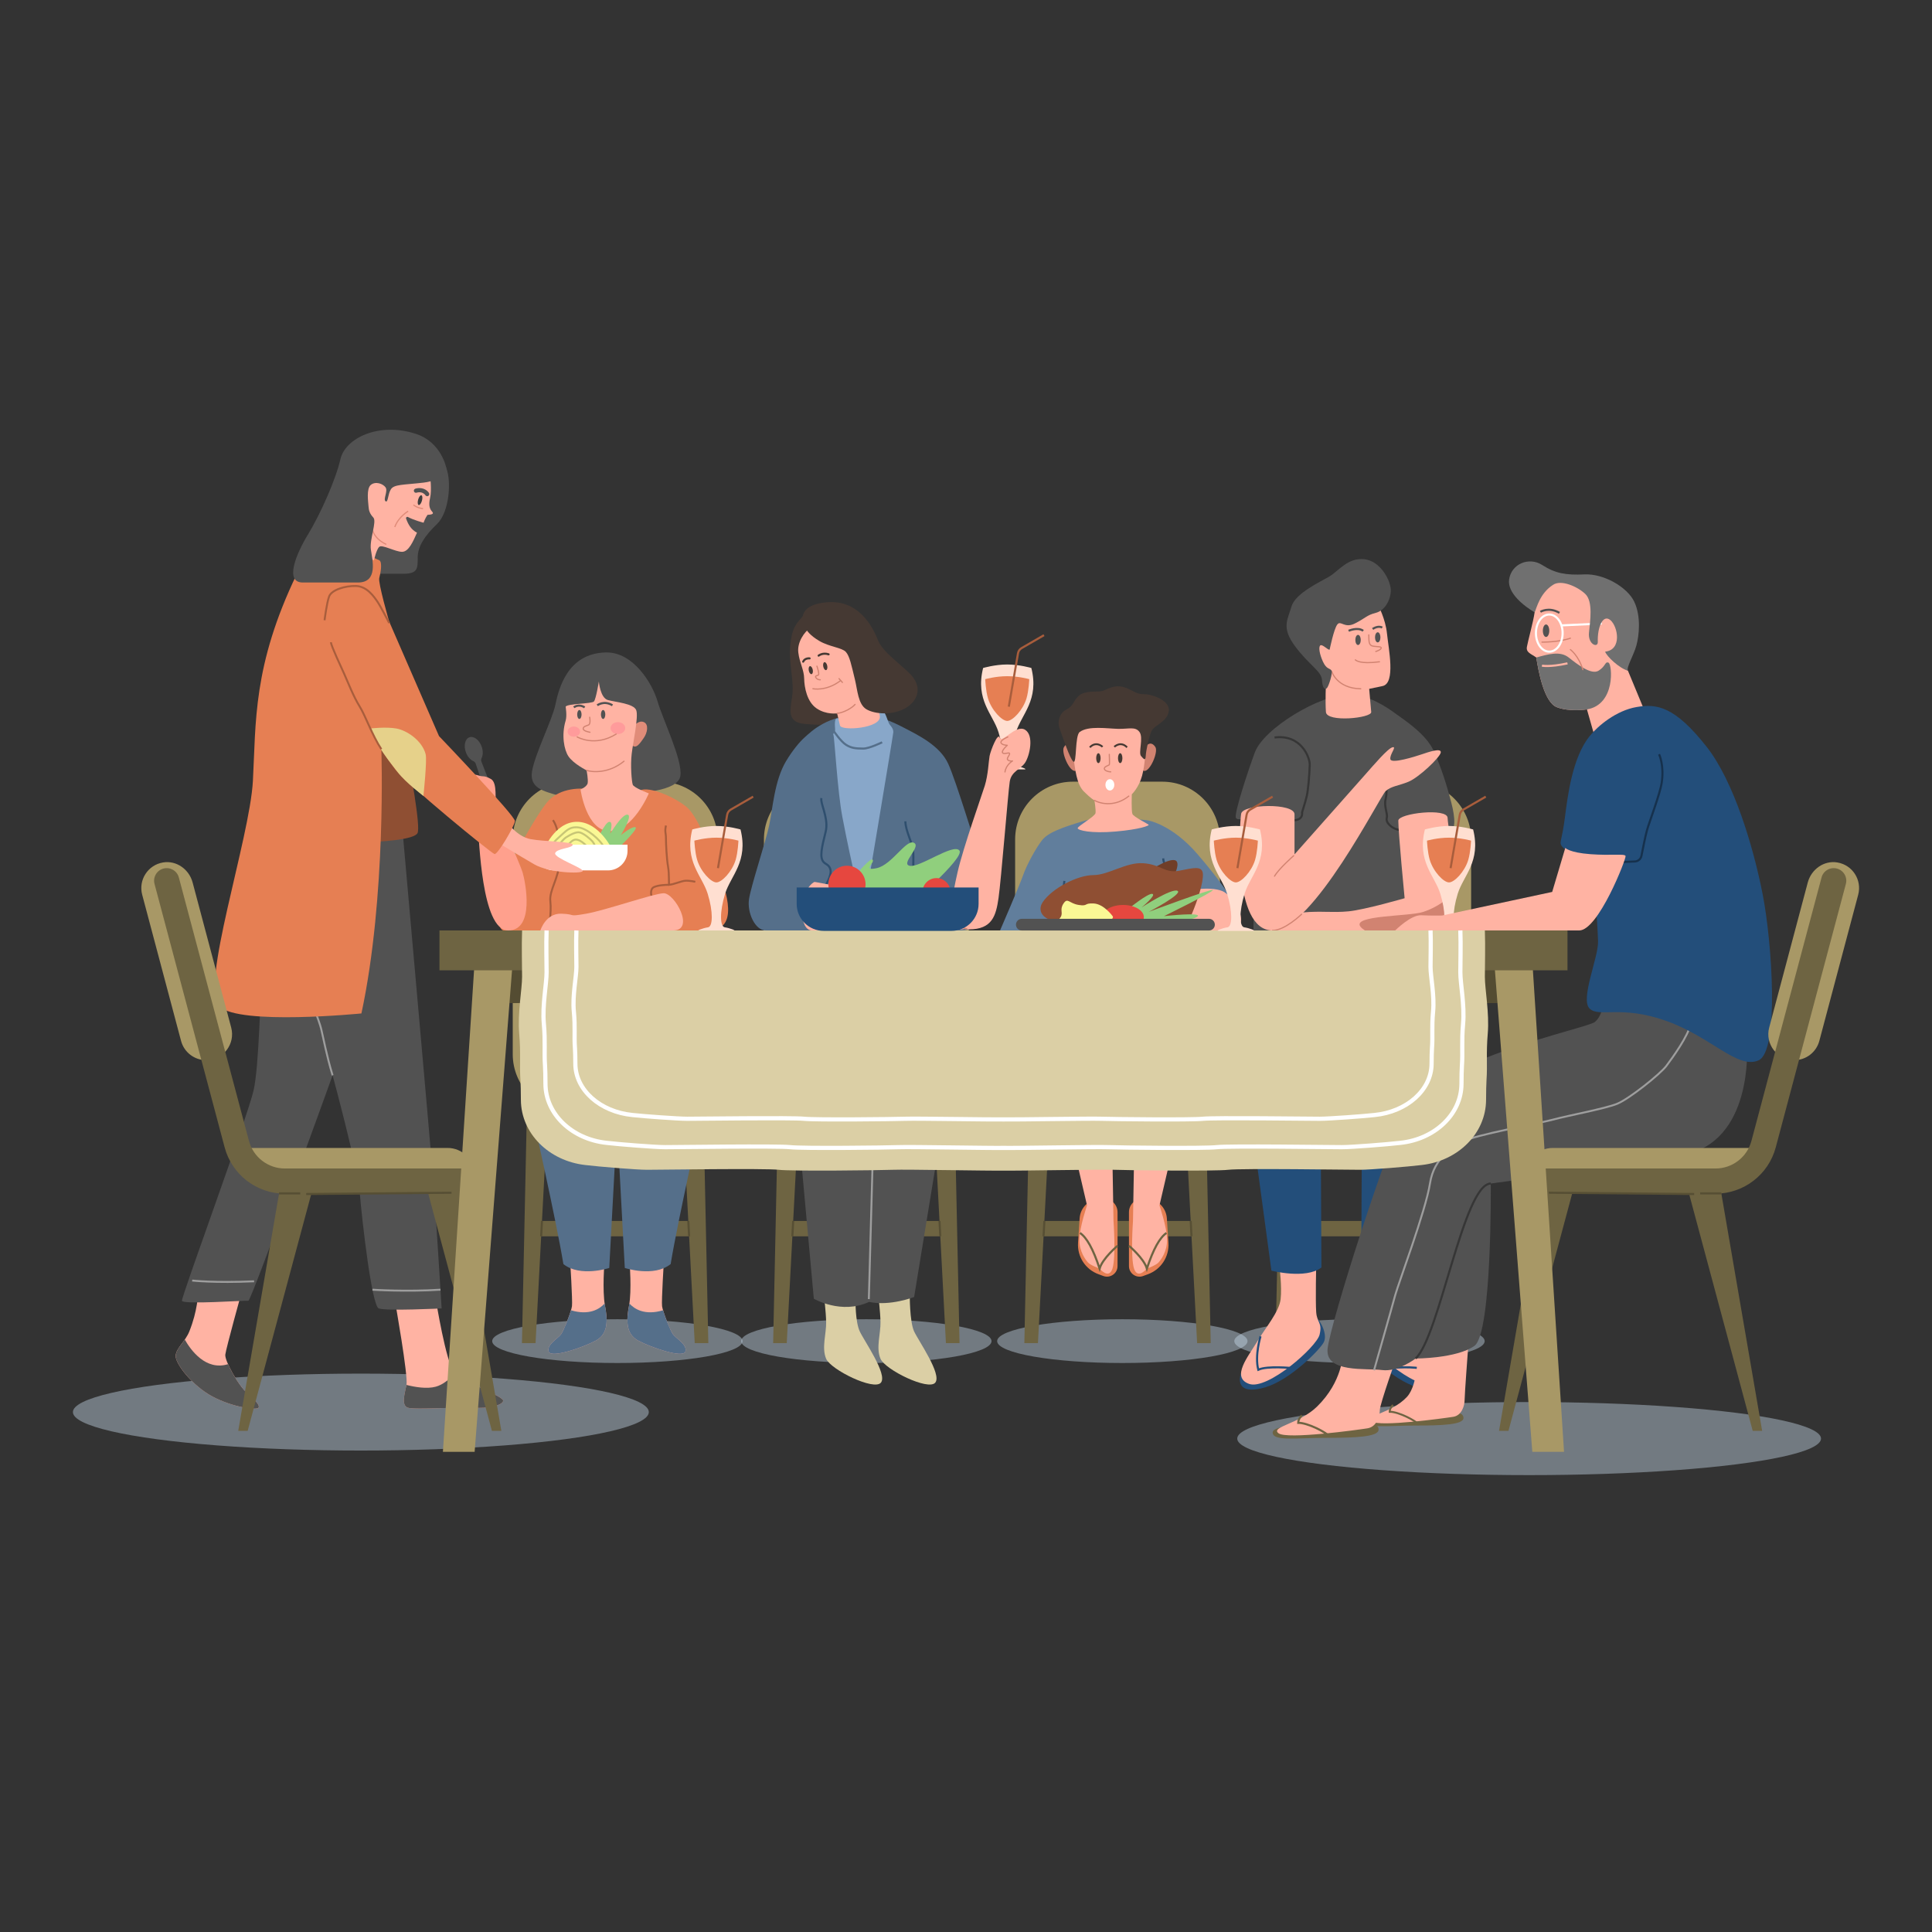 <?xml version="1.0" encoding="utf-8"?>
<svg version="1.1" xmlns="http://www.w3.org/2000/svg" xmlns:xlink="http://www.w3.org/1999/xlink" x="0px" y="0px"
	 viewBox="0 0 500 500" style="enable-background:new 0 0 500 500;" xml:space="preserve">
<rect x="0" y="0" width="500" height="500" fill="#333333" stroke="none"/>
<g id="OBJECTS">
	<g>
		<ellipse style="opacity:0.4;fill:#D1E3F5;" cx="395.736" cy="372.305" rx="75.541" ry="9.455"/>
		<ellipse style="opacity:0.4;fill:#D1E3F5;" cx="93.392" cy="365.446" rx="74.521" ry="9.955"/>
		<path style="opacity:0.4;fill:#D1E3F5;" d="M192.176,347.082c0,3.129-14.506,5.665-32.399,5.665
			c-17.894,0-32.399-2.536-32.399-5.665c0-3.129,14.506-5.665,32.399-5.665C177.67,341.417,192.176,343.953,192.176,347.082z"/>
		<path style="opacity:0.4;fill:#D1E3F5;" d="M256.607,347.082c0,3.129-14.506,5.665-32.399,5.665
			c-17.894,0-32.399-2.536-32.399-5.665c0-3.129,14.506-5.665,32.399-5.665C242.101,341.417,256.607,343.953,256.607,347.082z"/>
		<path style="opacity:0.4;fill:#D1E3F5;" d="M322.857,347.082c0,3.129-14.506,5.665-32.399,5.665
			c-17.894,0-32.399-2.536-32.399-5.665c0-3.129,14.506-5.665,32.399-5.665C308.351,341.417,322.857,343.953,322.857,347.082z"/>
		<path style="opacity:0.4;fill:#D1E3F5;" d="M384.232,347.082c0,3.129-14.506,5.665-32.399,5.665
			c-17.894,0-32.399-2.536-32.399-5.665c0-3.129,14.506-5.665,32.399-5.665C369.727,341.417,384.232,343.953,384.232,347.082z"/>
		<g>
			<polygon style="fill:#6E6442;" points="179.794,347.601 183.316,347.601 181.555,264.788 175.44,264.788 178.131,315.983 
				140.264,315.983 142.956,264.788 136.841,264.788 135.08,347.601 138.602,347.601 140.055,319.963 178.341,319.963 			"/>
			<path style="fill:#A89866;" d="M170.763,287.759h-23.13c-8.25,0-14.937-6.688-14.937-14.937v-55.59
				c0-8.25,6.688-14.937,14.937-14.937h23.13c8.25,0,14.937,6.688,14.937,14.937v55.59
				C185.7,281.071,179.012,287.759,170.763,287.759z"/>
			
				<line style="fill:none;stroke:#574F34;stroke-width:0.543;stroke-miterlimit:10;" x1="140.055" y1="319.963" x2="140.264" y2="315.983"/>
			
				<line style="fill:none;stroke:#574F34;stroke-width:0.543;stroke-miterlimit:10;" x1="178.341" y1="319.963" x2="178.131" y2="315.983"/>
		</g>
		<g>
			<path style="fill:#525252;" d="M124.649,193.198c-0.624-1.726-2.045-2.795-3.172-2.388c-1.127,0.408-1.535,2.138-0.911,3.864
				c0.404,1.118,1.142,1.954,1.918,2.296c0.304,0.134,0.535,0.385,0.641,0.7l3.933,11.787c0.195,0.584,0.832,0.892,1.411,0.683l0,0
				c0.579-0.209,0.871-0.854,0.648-1.427l-4.517-11.576c-0.121-0.309-0.103-0.65,0.045-0.947
				C125.021,195.43,125.053,194.315,124.649,193.198z"/>
			<path style="fill:#525252;" d="M156.817,168.852c7.054-0.142,12.007,8.005,13.364,12.686c1.357,4.681,6.512,15.196,5.902,19.266
				c-0.611,4.07-11.125,4.545-14.857,4.477c-3.731-0.068-12.821,1.764-16.688,0.611c-3.867-1.153-7.53-1.9-6.852-6.241
				c0.678-4.342,5.223-13.349,6.037-17.223C144.538,178.553,146.709,169.055,156.817,168.852z"/>
			<path style="fill:#E67F53;" d="M158.507,207.314c3.503,0.613,5.45-2.957,8.378-3.016c2.928-0.059,7.903,2.202,10.707,4.463
				c2.804,2.261,5.724,9.751,8.108,15.91c2.384,6.16,5.731,16.132-2.5,16.132s-50.833,0-52.823,0c-1.99,0-2.623-8.995,1.085-16.132
				c3.708-7.137,7.704-14.024,9.949-16.837c2.917-3.655,7.89-4.123,11.849-3.537C157.219,204.882,154.889,206.681,158.507,207.314z"
				/>
			<path style="fill:#E08C79;" d="M163.979,188.003c0,0,1.221-1.719,2.623-1.131c1.402,0.588,0.904,2.849,0,4.116
				s-1.945,2.985-3.03,1.854C162.487,191.711,163.979,188.003,163.979,188.003z"/>
			<path style="fill:#FFB3A3;" d="M146.387,182.892c0.362-0.814,6.784-0.724,7.326-1.357c0.543-0.633,1.266-5.156,1.266-5.156
				s0.362,4.251,2.352,4.794c1.99,0.543,6.693,0.904,7.326,2.623c0.633,1.718-0.814,8.231-1.176,11.306s0,7.146,0.271,7.96
				c0.271,0.814,4.161,2.261,4.161,2.261s-4.07,9.769-10.13,9.769c-6.06,0-7.542-10.764-7.542-10.764s1.663-0.724,1.843-1.628
				c0.181-0.905-0.271-3.334-0.271-3.334s-3.392-1.686-4.703-3.631c-1.109-1.645-1.854-5.472-0.724-9.226
				C146.786,185.186,146.387,182.892,146.387,182.892z"/>
			<ellipse style="fill:#FF9B9B;" cx="159.912" cy="188.432" rx="1.896" ry="1.548"/>
			<ellipse style="fill:#FF9B9B;" cx="148.512" cy="189.34" rx="1.614" ry="1.317"/>
			
				<path style="fill:none;stroke:#D18371;stroke-width:0.308;stroke-linecap:round;stroke-linejoin:round;stroke-miterlimit:10;" d="
				M151.814,199.367c1.402,0.485,5.694,0.89,9.678-2.364"/>
			<path style="fill:#525252;" d="M156.653,184.905c0,0.637-0.253,1.153-0.565,1.153c-0.312,0-0.565-0.516-0.565-1.153
				c0-0.637,0.253-1.153,0.565-1.153C156.4,183.752,156.653,184.268,156.653,184.905z"/>
			<path style="fill:#525252;" d="M150.506,184.905c0,0.637-0.253,1.153-0.565,1.153c-0.312,0-0.565-0.516-0.565-1.153
				c0-0.637,0.253-1.153,0.565-1.153C150.253,183.752,150.506,184.268,150.506,184.905z"/>
			<path style="fill:none;stroke:#525252;stroke-width:0.543;stroke-miterlimit:10;" d="M154.572,182.531c0,0,1.719-1.357,3.935,0"
				/>
			<path style="fill:none;stroke:#525252;stroke-width:0.543;stroke-miterlimit:10;" d="M148.512,183.073c0,0,1.176-1.04,2.804,0"
				/>
			
				<path style="fill:none;stroke:#D18371;stroke-width:0.308;stroke-linecap:round;stroke-linejoin:round;stroke-miterlimit:10;" d="
				M152.608,185.617c0,0,0.317,1.719-0.271,1.99c-0.588,0.271-1.402,0.362-1.402,0.995s1.758,0.904,1.758,0.904"/>
			
				<path style="fill:none;stroke:#D18371;stroke-width:0.308;stroke-linecap:round;stroke-linejoin:round;stroke-miterlimit:10;" d="
				M149.375,190.716c0,0,4.571,2.7,10.082-0.736"/>
			<path style="fill:none;stroke:#A85D3C;stroke-width:0.498;stroke-miterlimit:10;" d="M172.346,213.646
				c-0.362,1.673,0,1.809,0,3.256c0,1.447,0.181,5.337,0.543,7.372s0.136,4.477,0.317,4.93"/>
			<path style="fill:none;stroke:#A85D3C;stroke-width:0.498;stroke-miterlimit:10;" d="M168.576,231.809
				c0,0-0.436-1.747,0.695-2.244c1.131-0.497,2.755-0.555,3.888-0.594c1.132-0.039,3.077-0.944,4.163-1.034
				c1.085-0.09,2.623,0.271,2.623,0.271"/>
			<path style="fill:none;stroke:#A85D3C;stroke-width:0.498;stroke-miterlimit:10;" d="M143.108,212.244
				c1.696,2.51,1.696,6.716,1.628,10.854c-0.068,4.138-2.646,7.259-2.307,10.176c0.339,2.917-0.475,7.53-0.475,7.53"/>
			<path style="fill:#FFA08D;" d="M128.455,209.123c-0.494-1.975,0.407-6.512-1.425-7.53c-1.832-1.018-1.967-0.475-3.121-0.882
				c-1.153-0.407-3.121-0.407-3.46,0.746c-0.339,1.153-0.271,5.163,0.95,7.127c1.221,1.964,1.967,3.999,2.306,5.966
				c0.339,1.967,0.814,26.253,7.801,26.253c6.987,0,4.477-12.618,3.731-15.06C134.492,223.301,128.997,211.294,128.455,209.123z"/>
			<path style="fill:#FFB3A3;" d="M171.735,231.17c2.848-0.075,8.276,9.633,2.442,9.633c-5.834,0-34.326,0-34.326,0
				s1.357-4.477,5.427-4.342s1.425,0.882,6.445,0C156.743,235.58,169.158,231.238,171.735,231.17z"/>
		</g>
		<g>
			<g>
				<g>
					<path style="fill:#90CF7D;" d="M154.319,217.929c0,0,2.205-5.193,3.381-5.242c1.176-0.049,0.09,3.162,0.226,3.026
						c0.136-0.136,3.03-5.065,4.477-4.884c1.447,0.181-1.719,5.291-1.719,5.291s2.94-2.406,3.799-2.017
						c0.859,0.389-5.082,6.034-5.082,6.034L154.319,217.929z"/>
					<g>
						<path style="fill:#FAF895;" d="M140.653,220.136c0,0,2.807-7.45,8.668-7.45c5.862,0,9.286,7.45,9.286,7.45H140.653z"/>
						<path style="fill:none;stroke:#C7C576;stroke-width:0.498;stroke-miterlimit:10;" d="M142.142,220.136
							c0,0,0.479-1.686,2.41-3.349c1.932-1.663,2.663-2.884,5.079-2.658c2.416,0.226,5.853,3.491,6.441,4.749
							c0.588,1.258,0.588,1.258,0.588,1.258"/>
						<path style="fill:none;stroke:#C7C576;stroke-width:0.498;stroke-miterlimit:10;" d="M143.6,220.136
							c0,0,1.866-2.784,2.849-3.395c0.984-0.611,2.646-1.594,3.663-1.289c1.018,0.305,2.544,1.54,3.222,2.313
							c0.678,0.774,0.984,2.371,0.984,2.371"/>
						<path style="fill:none;stroke:#C7C576;stroke-width:0.498;stroke-miterlimit:10;" d="M146.144,220.136
							c0,0,1.357-2.784,2.815-2.852c1.459-0.068,3.426,2.075,3.629,2.852"/>
					</g>
				</g>
				<path style="fill:#FFFFFF;" d="M157.349,225.258h-13.952c-2.791,0-5.054-2.263-5.054-5.054v-1.609h24.06v1.609
					C162.403,222.995,160.14,225.258,157.349,225.258z"/>
			</g>
			<path style="fill:#FFB3A3;" d="M102.267,336.988c0,0,3.407,19.085,2.925,21.437c-0.483,2.352-1.387,5.246,0.331,5.879
				c1.719,0.633,14.291-0.271,17.276,0c2.985,0.271,7.055-0.452,7.417-1.719c0.362-1.266-10.673-4.975-12.753-7.598
				c-2.08-2.623-4.613-18.362-4.613-18.362L102.267,336.988z"/>
			<path style="fill:#FFB3A3;" d="M62.672,333.899c0,0-4.183,15.078-4.364,16.682c-0.181,1.604,3.347,7.845,5.427,9.744
				c2.08,1.899,3.618,3.256,3.166,3.98c-0.452,0.724-6.693-0.09-11.94-2.894c-5.246-2.804-9.678-8.614-9.497-10.594
				c0.181-1.979,2.508-3.675,3.528-6.23c2.17-5.439,2.148-9.113,2.555-11.375L62.672,333.899z"/>
			<path style="fill:#525252;" d="M104.166,214.88c0,0,7.358,82.869,7.93,90.097c0.572,7.228,2.2,33.64,2.2,33.64
				s-14.472,0.724-16.281,0s-4.342-22.974-4.884-29.668c-0.543-6.693-7.055-30.663-7.055-30.663s-21.075,58.493-21.799,58.352
				c-0.724-0.141-17.005,1.046-17.186,0c-0.181-1.045,17.095-47.951,18.542-54.463c1.447-6.512,1.628-23.517,2.533-36.723
				c0.905-13.206,2.65-32.766,2.65-32.766L104.166,214.88z"/>
			<path style="fill:none;stroke:#9E9E9E;stroke-width:0.498;stroke-miterlimit:10;" d="M86.076,278.286
				c-1.538-4.975-2.442-9.95-2.985-12.12s-3.075-8.322-3.437-10.04c-0.362-1.719-0.724-5.608-0.724-5.608"/>
			<path style="fill:#8F4F33;" d="M98.694,162.147c0,0,10.99,50.2,9.362,53.456s-30.919,2.858-37.624,1.487
				c-4.616-0.944-0.5-53.767,7.776-55.847C86.483,159.162,96.252,154.142,98.694,162.147z"/>
			<path style="fill:#525252;" d="M115.518,121.173c1.335,3.432,0.775,11.399-2.424,14.442c-3.199,3.043-4.993,5.852-4.993,8.661
				c0,2.809,0.078,4.213-3.745,4.213c-3.823,0-14.434,0-14.434,0s-4.213-1.794-2.965-9.207c1.248-7.412-2.029-15.683,9.129-19.662
				C107.242,115.641,114.118,117.576,115.518,121.173z"/>
			<path style="fill:#FFB3A3;" d="M131.188,212.686c0,0,2.51,3.799,6.105,4.477c3.595,0.678,11.125,0.611,10.922,1.492
				s-4.274,0.95-4.545,2.171c-0.271,1.221,7.462,3.867,7.123,4.613c-0.339,0.746-8.683,0.475-12.55-1.764
				c-3.867-2.239-10.651-6.377-10.651-6.377L131.188,212.686z"/>
			<path style="fill:#E67F53;" d="M88.382,140.914c0,0,8.887,3.595,9.769,4.07c0.882,0.475,0.339,3.392,0,4.613
				c-0.339,1.221,2.569,11.261,2.569,11.261l12.898,29.645c0,0,19.743,20.623,19.64,21.98c-0.103,1.357-4.444,8.683-5.258,8.548
				c-0.814-0.136-23.065-18.452-25.643-21.844c-2.578-3.392-3.663-5.291-3.663-5.291s1.357,37.989-5.156,68.381
				c0,0-31.612,3.142-36.768-1.821c-5.156-4.963,7.869-43.26,8.683-58.37c0.814-15.109-0.08-29.794,11.397-53.597
				C79.292,143.424,80.474,137.664,88.382,140.914z"/>
			<path style="fill:#FFB3A3;" d="M111.312,123.14c0,0,0.475,3.663,0,5.698c-0.475,2.035-0.068,2.917,0.543,3.595
				c0.611,0.678-0.407,0.746-1.221,0.814c-0.611,0.882-1.018,2.035-1.018,2.035s-2.573-0.677-4.037-1.479
				c-0.269-0.147-0.583,0.104-0.482,0.394c0.529,1.524,1.302,2.874,2.823,3.663c-0.95,2.103-2.103,4.952-3.867,4.952
				c-1.764,0-5.156-1.967-5.902-1.289c-0.746,0.678-1.357,3.46-1.357,3.46l-7.394-2.51c0,0,2.985-10.108,2.646-14.924
				C91.706,122.733,108.462,117.171,111.312,123.14z"/>
			<path style="fill:none;stroke:#E08C79;stroke-width:0.308;stroke-miterlimit:10;" d="M96.156,135.727
				c0,0-0.267,3.246,3.815,5.167"/>
			<path style="fill:none;stroke:#A85D3C;stroke-width:0.498;stroke-miterlimit:10;" d="M100.72,161.243
				c0,0-2.072-4.07-2.976-5.427c-0.904-1.357-2.759-4.07-5.585-4.161c-2.826-0.09-6.354,0.995-6.987,2.713
				c-0.633,1.719-1.176,6.151-1.176,6.151"/>
			<path style="fill:#E6D18A;" d="M95.839,188.533c0,0,4.008-0.478,6.721,0c2.714,0.478,6.671,3.101,7.598,6.651
				c0.406,1.556-0.577,10.805-0.577,10.805s-4.571-3.427-6.658-6.147C100.836,197.123,97.563,193.262,95.839,188.533z"/>
			<path style="fill:none;stroke:#9E9E9E;stroke-width:0.498;stroke-miterlimit:10;" d="M96.387,333.77c0,0,8.623,0.58,17.608,0"/>
			<path style="fill:none;stroke:#9E9E9E;stroke-width:0.498;stroke-miterlimit:10;" d="M49.738,331.403
				c0,0,5.822,0.656,16.026,0.193"/>
			<path style="fill:#525252;" d="M130.216,362.586c0.346-1.21-9.708-4.649-12.419-7.241c-1.344,1.483-3.118,3.023-5.038,3.537
				c-2.299,0.616-5.348,0.101-7.567-0.463c0,0.002,0,0.005-0.001,0.006c-0.483,2.352-1.387,5.246,0.331,5.879
				c1.719,0.633,14.291-0.271,17.276,0C125.784,364.576,129.854,363.852,130.216,362.586z"/>
			<path style="fill:#525252;" d="M63.735,360.324c-1.455-1.328-3.613-4.775-4.72-7.279c-5.77,1.788-9.667-3.667-11.197-6.376
				c-1.047,1.504-2.227,2.759-2.354,4.147c-0.181,1.979,4.251,7.79,9.497,10.593c5.246,2.804,11.487,3.618,11.94,2.895
				C67.353,363.581,65.815,362.224,63.735,360.324z"/>
			<path style="fill:#525252;" d="M115.518,121.173c0,0-0.678,3.12-5.902,3.731c-5.224,0.611-7.666,0.407-8.48,1.764
				c-0.814,1.357-0.678,3.528-1.357,3.053c-0.678-0.475,0.678-2.646,0-3.596c-0.678-0.95-2.578-1.629-3.799-0.645
				s-0.678,4.444-0.611,5.529c0.068,1.085,0.303,1.918,1.253,2.936c0.95,1.018-1.009,5.628-0.642,8.258
				c0.367,2.63,1.967,8.548-3.324,8.548c-5.291,0-9.633,0-14.314,0c-4.681,0-1.832-7.191,1.357-12.414
				c3.188-5.224,7.191-14.178,8.412-19.537s9.9-9.659,19.537-6.512C114.296,114.457,115.518,121.173,115.518,121.173z"/>
			<path style="fill:#3D3D3D;" d="M109.201,129.571c-0.194,0.697-0.572,1.201-0.845,1.126c-0.272-0.076-0.335-0.703-0.141-1.4
				s0.572-1.201,0.845-1.125C109.332,128.247,109.395,128.874,109.201,129.571z"/>
			<path style="fill:none;stroke:#E08C79;stroke-width:0.308;stroke-miterlimit:10;" d="M107.002,130.655
				c0,0,0.78,0.78,2.476,0.984"/>
			<path style="fill:none;stroke:#E08C79;stroke-width:0.308;stroke-miterlimit:10;" d="M105.634,132.295
				c0,0-2.493,1.414-3.462,4.088"/>
			<g>
				<path style="fill:#525252;" d="M110.564,128.417c-0.17,0-0.337-0.079-0.443-0.228c-0.838-1.18-2.28-0.688-2.294-0.684
					c-0.282,0.099-0.592-0.048-0.692-0.332c-0.1-0.283,0.049-0.592,0.332-0.692c0.766-0.269,2.493-0.393,3.54,1.08
					c0.173,0.244,0.116,0.583-0.128,0.757C110.782,128.384,110.672,128.417,110.564,128.417z"/>
			</g>
			<path style="fill:none;stroke:#A85D3C;stroke-width:0.498;stroke-miterlimit:10;" d="M98.694,193.895
				c-2.397-3.618-4.116-8.683-5.653-11.126c-1.538-2.442-3.166-6.603-3.98-8.412c-0.814-1.809-3.256-6.965-3.437-8.141"/>
		</g>
		<g>
			<polygon style="fill:#6E6442;" points="244.804,347.601 248.326,347.601 246.565,264.788 240.45,264.788 243.141,315.983 
				205.274,315.983 207.966,264.788 201.851,264.788 200.09,347.601 203.612,347.601 205.065,319.963 243.351,319.963 			"/>
			<path style="fill:#A89866;" d="M235.773,287.759h-23.13c-8.25,0-14.937-6.688-14.937-14.937v-55.59
				c0-8.25,6.688-14.937,14.937-14.937h23.13c8.25,0,14.937,6.688,14.937,14.937v55.59
				C250.71,281.071,244.022,287.759,235.773,287.759z"/>
			
				<line style="fill:none;stroke:#574F34;stroke-width:0.543;stroke-miterlimit:10;" x1="205.065" y1="319.963" x2="205.274" y2="315.983"/>
			
				<line style="fill:none;stroke:#574F34;stroke-width:0.543;stroke-miterlimit:10;" x1="243.351" y1="319.963" x2="243.141" y2="315.983"/>
		</g>
		<g>
			<polygon style="fill:#6E6442;" points="309.814,347.601 313.336,347.601 311.575,264.788 305.46,264.788 308.151,315.983 
				270.284,315.983 272.976,264.788 266.861,264.788 265.1,347.601 268.622,347.601 270.075,319.963 308.361,319.963 			"/>
			<path style="fill:#A89866;" d="M300.783,287.759h-23.13c-8.25,0-14.937-6.688-14.937-14.937v-55.59
				c0-8.25,6.688-14.937,14.937-14.937h23.13c8.25,0,14.937,6.688,14.937,14.937v55.59
				C315.72,281.071,309.033,287.759,300.783,287.759z"/>
			
				<line style="fill:none;stroke:#574F34;stroke-width:0.543;stroke-miterlimit:10;" x1="270.075" y1="319.963" x2="270.284" y2="315.983"/>
			
				<line style="fill:none;stroke:#574F34;stroke-width:0.543;stroke-miterlimit:10;" x1="308.361" y1="319.963" x2="308.151" y2="315.983"/>
		</g>
		<g>
			<polygon style="fill:#6E6442;" points="374.824,347.601 378.346,347.601 376.585,264.788 370.47,264.788 373.161,315.983 
				335.294,315.983 337.986,264.788 331.871,264.788 330.11,347.601 333.632,347.601 335.085,319.963 373.371,319.963 			"/>
			<path style="fill:#A89866;" d="M365.793,287.759h-23.13c-8.25,0-14.937-6.688-14.937-14.937v-55.59
				c0-8.25,6.688-14.937,14.937-14.937h23.13c8.25,0,14.937,6.688,14.937,14.937v55.59
				C380.73,281.071,374.043,287.759,365.793,287.759z"/>
			
				<line style="fill:none;stroke:#574F34;stroke-width:0.543;stroke-miterlimit:10;" x1="335.085" y1="319.963" x2="335.294" y2="315.983"/>
			
				<line style="fill:none;stroke:#574F34;stroke-width:0.543;stroke-miterlimit:10;" x1="373.371" y1="319.963" x2="373.161" y2="315.983"/>
		</g>
		<g>
			<path style="fill:#525252;" d="M349.019,179.727c5.043,0,9.836,3.256,12.052,4.884c2.216,1.628,7.93,5.263,9.957,9.687
				c2.027,4.424,3.475,9.217,4.56,13.378c1.085,4.161,1.159,7.277-0.506,7.618s-4.74-0.653-5.102,0.794
				c-0.362,1.447-0.814,24.716-0.814,24.716h-44.773c0,0,0.362-28.605-0.362-29.103c-0.724-0.497-3.528,0.95-4.161,0
				c-0.633-0.95,3.28-12.675,4.884-16.98C327.107,188.41,341.715,179.727,349.019,179.727z"/>
			<path style="fill:none;stroke:#363636;stroke-width:0.543;stroke-miterlimit:10;" d="M333.581,212.198
				c3.935,0.575,3.385-1.933,3.385-1.933s0.904-2.861,1.235-4.308c0.331-1.447,0.672-5.126,0.755-8.05
				c0.052-1.822-2.187-7.928-9.106-7.046"/>
			<path style="fill:none;stroke:#363636;stroke-width:0.543;stroke-miterlimit:10;" d="M359.036,197.907c0,0,0.362,2.171,0,3.98
				c-0.362,1.809,0,3.075-0.452,4.975c-0.452,1.899,0.613,3.708,0.307,4.839c-0.307,1.131,1.231,2.849,3.492,3.121"/>
			<path style="fill:#FFB3A3;" d="M356.649,156.607c0,0,1.91,3.491,2.305,7.376c0.395,3.886,2.305,12.843-1.153,13.568
				c-3.458,0.725-3.458,0.725-3.458,0.725s0.395,4.413,0.527,5.993c0.132,1.581-11.526,2.766-11.723,0c-0.198-2.766,0-7.443,0-7.443
				s-3.622-8.628-4.61-12.382c-0.988-3.754-0.066-10.275,6.454-12.184C351.512,150.35,355.975,155.182,356.649,156.607z"/>
			
				<path style="fill:none;stroke:#D18371;stroke-width:0.308;stroke-linecap:round;stroke-linejoin:round;stroke-miterlimit:10;" d="
				M354.242,164.305c0.045,1.628-0.045,2.668,0.995,2.894c1.04,0.226,2.352,0.045,2.216,0.543c-0.136,0.497-1.402,0.859-1.402,0.859
				"/>
			
				<path style="fill:none;stroke:#D18371;stroke-width:0.308;stroke-linecap:round;stroke-linejoin:round;stroke-miterlimit:10;" d="
				M350.76,170.772c0.136,0.09,1.131,1.176,6.241,0.497"/>
			
				<path style="fill:none;stroke:#D18371;stroke-width:0.308;stroke-linecap:round;stroke-linejoin:round;stroke-miterlimit:10;" d="
				M344.655,173.795c0,0,1.31,4.36,7.506,4.467"/>
			<path style="fill:#525252;" d="M352.162,165.616c0,0.724-0.314,1.311-0.701,1.311c-0.387,0-0.701-0.587-0.701-1.311
				c0-0.724,0.314-1.312,0.701-1.312C351.848,164.305,352.162,164.892,352.162,165.616z"/>
			<path style="fill:#525252;" d="M357.254,164.943c0,0.724-0.314,1.311-0.701,1.311c-0.387,0-0.701-0.587-0.701-1.311
				c0-0.724,0.314-1.312,0.701-1.312C356.941,163.632,357.254,164.219,357.254,164.943z"/>
			<path style="fill:none;stroke:#525252;stroke-width:0.543;stroke-miterlimit:10;" d="M349.019,163.25c0,0,2.336-1.055,3.78,0"/>
			<path style="fill:none;stroke:#525252;stroke-width:0.543;stroke-miterlimit:10;" d="M355.24,162.781
				c0,0,1.376-0.995,2.483-0.359"/>
			<path style="fill:#525252;" d="M344.112,168.115c0,0,1.085-5.355,1.99-6.505c0.905-1.15,1.809,1.112,4.523-0.245
				c2.714-1.357,3.075-2.171,5.427-2.759c2.352-0.588,3.889-3.392,3.889-5.834s-2.623-7.598-6.874-8.05
				c-4.251-0.452-6.693,3.075-8.955,4.432c-2.261,1.357-8.864,4.342-9.859,7.779c-0.995,3.437-2.714,5.427,0.905,10.311
				c3.618,4.884,6.829,6.422,6.965,8.729c0.136,2.307,0.814,2.533,1.266,2.126c0.452-0.407,1.628-4.025,1.176-4.613
				c-0.452-0.588-1.266-0.271-2.171-2.216c-0.905-1.945-1.221-3.889-0.678-4.251S343.75,168.352,344.112,168.115z"/>
			<path style="fill:#FFB3A3;" d="M361.885,212.379c0-1.9,12.754-3.392,12.754-0.678c0,2.714,5.685,29.103-4.416,29.103
				c-10.101,0-40.9,0-40.9,0s3.399-4.266,8.008-4.677c4.61-0.411,7.504,0.132,11.688-0.275c4.183-0.407,14.495-3.392,14.495-3.392
				S361.885,215.635,361.885,212.379z"/>
			<path style="fill:#FFB3A3;" d="M335.021,210.751v10.359c0,0,16.145-18.228,18.316-20.67c2.171-2.442,5.834-6.776,7.055-7.051
				c1.221-0.275-0.842,1.896-0.557,3.117s6.391-0.705,8.155-1.302c1.764-0.597,5.02-1.724,4.884-0.482
				c-0.136,1.242-5.698,6.528-8.412,7.616c-2.714,1.088-4.342,1.088-5.834,2.377c-1.493,1.289-18.859,36.09-29.306,36.09
				c-10.447,0-8.504-27.61-8.119-30.188C321.589,208.038,335.021,207.766,335.021,210.751z"/>
			
				<path style="fill:none;stroke:#D18371;stroke-width:0.308;stroke-linecap:round;stroke-linejoin:round;stroke-miterlimit:10;" d="
				M336.851,236.599c0,0-4.324,4.204-7.528,4.204"/>
			
				<path style="fill:none;stroke:#D18371;stroke-width:0.308;stroke-linecap:round;stroke-linejoin:round;stroke-miterlimit:10;" d="
				M334.802,221.456c0,0-3.799,3.324-4.952,5.291"/>
			<path style="fill:#D18371;" d="M376.138,231.337c-2.77,2.325-4.978,3.743-7.869,4.682c-3.618,1.176-18.452,0.814-16.191,3.799
				c0.24,0.317,0.643,0.648,1.16,0.986c6.753,0,13.269,0,16.985,0C374.264,240.803,375.775,236.577,376.138,231.337z"/>
		</g>
		<g>
			<path style="fill:#FFDFD1;" d="M377.175,239.988c-1.266-0.181-1.357-4.026,0.09-8.706c1.447-4.68,6.06-8.298,3.98-16.62
				c0,0-3.075-0.904-6.241-0.904s-6.241,0.904-6.241,0.904c-2.08,8.321,2.533,11.939,3.98,16.62c1.447,4.68,1.357,8.525,0.09,8.706
				c-1.266,0.181-3.289,0.927-2.261,0.927s4.432,0,4.432,0s3.405,0,4.432,0S378.442,240.169,377.175,239.988z"/>
			<path style="fill:#E67F53;" d="M375.004,216.788c-2.985,0-5.698,0.769-5.698,0.769s0.113,2.97,0.724,5
				c0.905,3.005,3.573,5.809,4.975,5.809s4.07-2.804,4.975-5.809c0.611-2.03,0.724-5,0.724-5S377.989,216.788,375.004,216.788z"/>
			<path style="fill:none;stroke:#A85D3C;stroke-width:0.543;stroke-miterlimit:10;" d="M375.412,224.676l2.378-13.812
				c0.097-0.567,0.442-1.061,0.94-1.348l5.784-3.343"/>
		</g>
		<g>
			<g>
				<path style="fill:#234E7A;" d="M340.154,340.305c1.918,1.827,3.392,5.156,2.442,7.055c-0.95,1.899-8.683,9.769-15.128,11.668
					c-6.445,1.899-7.175-1.029-6.29-3.731C322.064,352.595,335.881,336.235,340.154,340.305z"/>
				<path style="fill:#FFB3A3;" d="M340.629,327.213c0,0-0.204,9.497,0,12.347c0.203,2.849,1.628,2.646,0.882,5.834
					c-0.746,3.188-13.5,14.449-18.248,12.754c-4.749-1.696-0.203-7.123,2.035-10.854c2.239-3.731,5.753-7.807,6.126-11.058
					c0.372-3.251-0.292-8.344-0.292-8.344L340.629,327.213z"/>
				<path style="fill:none;stroke:#234E7A;stroke-width:0.543;stroke-miterlimit:10;" d="M334.44,354.063
					c0,0-6.428-0.665-8.803,0.42c-0.95-3.731,0.586-8.655,0.586-8.655"/>
				<path style="fill:#234E7A;" d="M325.298,301.163l3.742,27.678c0,0,8.876,2.306,12.947-0.814l-0.136-25.914L325.298,301.163z"/>
			</g>
			<g>
				<path style="fill:#234E7A;" d="M354.111,340.305c-1.918,1.827-3.392,5.156-2.442,7.055c0.95,1.899,8.683,9.769,15.128,11.668
					c6.445,1.899,7.174-1.029,6.29-3.731C372.202,352.595,358.385,336.235,354.111,340.305z"/>
				<path style="fill:#FFB3A3;" d="M353.636,327.213c0,0,0.203,9.497,0,12.347c-0.204,2.849-1.628,2.646-0.882,5.834
					c0.746,3.188,13.5,14.449,18.248,12.754c4.749-1.696,0.204-7.123-2.035-10.854c-2.239-3.731-5.753-7.807-6.125-11.058
					c-0.373-3.251,0.291-8.344,0.291-8.344L353.636,327.213z"/>
				<path style="fill:none;stroke:#234E7A;stroke-width:0.543;stroke-miterlimit:10;" d="M359.826,354.063
					c0,0,6.428-0.665,8.803,0.42c0.95-3.731-0.586-8.655-0.586-8.655"/>
				<path style="fill:#234E7A;" d="M368.968,301.163l-3.741,27.678c0,0-8.876,2.306-12.947-0.814l0.136-25.914L368.968,301.163z"/>
			</g>
		</g>
		<g>
			<path style="fill:#6E6442;" d="M356.775,369.989c0,1.899-6.135,2.126-13.703,2.126c-7.568,0-13.703,0.95-13.703-1.402
				c0-1.605,6.135-2.035,13.703-2.035C350.64,368.678,356.775,367.276,356.775,369.989z"/>
			<path style="fill:#6E6442;" d="M378.744,366.982c0,1.744-5.632,1.951-12.58,1.951s-12.58,0.872-12.58-1.287
				c0-1.474,5.632-1.868,12.58-1.868S378.744,364.491,378.744,366.982z"/>
			<path style="fill:#FFB3A3;" d="M361.7,350.465c0,0-4.604,12.917-4.604,14.451c0,1.535-0.767,4.348-3.197,4.732
				c-2.43,0.384-20.846,2.941-23.02,1.279c-2.174-1.663,5.434-2.452,9.975-6.906c6.65-6.522,6.65-13.556,6.65-13.556H361.7z"/>
			<path style="fill:none;stroke:#6E6442;stroke-width:0.543;stroke-miterlimit:10;" d="M336.921,366.326
				c0,0-0.95,0.814-0.95,1.899c2.397-0.045,7.372,2.487,8.231,3.663"/>
			<path style="fill:#FFB3A3;" d="M379.93,349.059c0,0-0.891,11.858-0.891,13.267c0,1.409-0.704,3.992-2.935,4.344
				s-19.137,2.7-21.133,1.174c-1.996-1.526,5.204-2.042,9.158-6.34c3.073-3.34,2.769-12.445,2.769-12.445H379.93z"/>
			<path style="fill:none;stroke:#6E6442;stroke-width:0.498;stroke-miterlimit:10;" d="M360.518,363.619
				c0,0-0.872,0.747-0.872,1.744c2.201-0.042,6.767,2.283,7.556,3.363"/>
			<path style="fill:#525252;" d="M452.11,270.72c0,0,1.728,25.057-16.824,28.221c-19.628,3.347-49.476,7.355-49.476,7.355
				s0.362,38.775-4.251,42.031s-15.196,3.256-15.196,3.256s-4.613,3.528-8.683,2.985c-4.07-0.543-14.653,0.814-14.11-5.427
				c0.543-6.241,15.908-54.327,20.351-61.733c8.141-13.568,46.895-21.247,48.843-22.929c2.894-2.499,2.058-7.779,2.058-7.779
				L452.11,270.72z"/>
			<path style="fill:none;stroke:#363636;stroke-width:0.543;stroke-miterlimit:10;" d="M366.362,351.583
				c6.241-5.879,12.405-45.199,19.447-45.287"/>
			<path style="fill:none;stroke:#9E9E9E;stroke-width:0.498;stroke-miterlimit:10;" d="M437.435,265.202
				c-0.431,2.714-4.548,8.502-6.198,10.673c-1.65,2.171-9.61,8.502-12.685,9.769s-12.844,3.075-16.462,4.07
				c-3.618,0.995-20.824,4.07-23.346,5.698c-2.522,1.628-7.588,3.856-8.673,10.883c-1.086,7.027-8.231,26.021-9,28.916
				c-0.769,2.894-5.472,19.413-5.472,19.413"/>
			<path style="fill:#FFB3A3;" d="M397.161,158.471c-0.338,2.419-1.745,7.471-2.001,8.941c-0.256,1.471,1.087,1.79,2.43,2.75
				c0.576,3.709,2.046,11.574,5.307,12.853c3.261,1.279,7.801,0.576,7.801,0.576l1.884,6.629l12.823-6.757l-4.094-9.886
				c0,0-3.579-1.816-1.469-5.396c2.11-3.581,4.988-10.487-2.494-14.707c-7.481-4.22-14.643-5.883-16.881-3.773
				C398.229,151.81,397.161,158.471,397.161,158.471z"/>
			
				<path style="fill:none;stroke:#D18371;stroke-width:0.308;stroke-linecap:round;stroke-linejoin:round;stroke-miterlimit:10;" d="
				M399.06,166.182c0,0,4.375,0.034,7.36-1.018"/>
			<path style="fill:#707070;" d="M416.291,171.503c-0.95-0.4-0.678,0.897-2.578,2.073c-1.9,1.176-5.517-1.673-7.734-3.414
				c-2.216-1.741-5.201-0.882-8.39,0c0.576,3.709,2.046,11.574,5.307,12.853c3.261,1.279,7.801,0.576,7.801,0.576
				C418.176,182.343,417.241,171.903,416.291,171.503z"/>
			<path style="fill:none;stroke:#FFFFFF;stroke-width:0.543;stroke-miterlimit:10;" d="M404.405,163.843
				c0,2.655-1.546,4.807-3.453,4.807c-1.907,0-3.453-2.152-3.453-4.807c0-2.655,1.546-4.807,3.453-4.807
				C402.859,159.036,404.405,161.188,404.405,163.843z"/>
			
				<line style="fill:none;stroke:#FFFFFF;stroke-width:0.543;stroke-miterlimit:10;" x1="404.094" y1="161.855" x2="414.543" y2="161.365"/>
			<path style="fill:#525252;" d="M400.952,163.229c0,0.894-0.373,1.619-0.833,1.619c-0.46,0-0.833-0.725-0.833-1.619
				c0-0.894,0.373-1.619,0.833-1.619C400.579,161.61,400.952,162.335,400.952,163.229z"/>
			<path style="fill:none;stroke:#525252;stroke-width:0.543;stroke-miterlimit:10;" d="M398.653,158.335
				c0,0,2.171-1.357,4.93,0.271"/>
			<path style="fill:none;stroke:#FFB3A3;stroke-width:0.543;stroke-miterlimit:10;" d="M399.06,172.264
				c0,0,1.899,0.452,6.603-0.588"/>
			
				<path style="fill:none;stroke:#D18371;stroke-width:0.308;stroke-linecap:round;stroke-linejoin:round;stroke-miterlimit:10;" d="
				M406.421,168.115c0,0,2.103,1.526,3.222,5.19"/>
			<path style="fill:#234E7A;" d="M411.407,190.49c2.134-2.647,6.874-6.603,12.12-7.507c5.246-0.905,9.859-0.232,18.135,10.266
				c7.001,8.881,12.075,25.733,14.517,38.215c2.442,12.482,4.342,40.612-1.085,42.964c-5.427,2.352-12.211-6.06-23.879-10.221
				c-11.668-4.161-17.276-0.814-19.809-3.166c-2.533-2.352,2.261-13.206,2.171-17.366c-0.091-4.161-1.426-21.788-1.426-21.788
				s-6.714-0.553-8.139-3.199c-0.429-0.796,0.249-1.425,0.972-7.033C405.708,206.048,406.884,196.098,411.407,190.49z"/>
			<path style="fill:none;stroke:#16314D;stroke-width:0.543;stroke-miterlimit:10;" d="M418.288,223.112
				c0.934,0,3.282-0.096,4.817-0.163c0.836-0.037,1.537-0.637,1.698-1.458c0.372-1.895,1.04-5.211,1.434-6.631
				c0.568-2.045,3.363-9.35,3.807-12.272c0.697-4.591-0.682-7.386-0.682-7.386"/>
			<path style="fill:#707070;" d="M413.51,166.114c0.061,1.682-2.6,0.678-2.284-2.397c0.317-3.075,1.085-8.05-0.95-9.995
				c-2.035-1.945-6.286-3.799-8.367-2.352c-3.437,2.216-4.206,5.97-4.749,7.1c-2.849-1.673-7.102-5.049-6.603-8.502
				c0.588-4.07,5.156-5.925,8.548-3.754c3.392,2.171,6.06,2.668,10.99,2.442c4.93-0.226,11.035,3.256,12.844,7.055
				c1.809,3.799,1.266,8.819,0.543,11.397c-0.724,2.578-2.623,5.608-2.171,6.467c-2.216-0.588-5.54-3.75-5.902-4.926
				c4.433-0.47,3.301-6.538,1.357-8.167S413.374,162.36,413.51,166.114z"/>
			<path style="fill:#FFB3A3;" d="M405.098,219.434c0,0,1.017,1.221,6.512,1.628s8.887-0.204,9.09,0.475
				s-7.055,19.266-12.007,19.266c-4.952,0-47.622,0-47.622,0s4.07-4.07,6.716-3.935c2.646,0.136,5.427,0.068,5.427,0.068
				l28.492-6.105L405.098,219.434z"/>
		</g>
		<g>
			<path style="fill:#A89866;" d="M450.525,306.295h-55.562v-2.326c0-3.801,3.081-6.882,6.882-6.882h52.842L450.525,306.295z"/>
			<path style="fill:#A89866;" d="M475.494,223.199c-3.459-0.576-6.741,1.791-7.642,5.18l-9.986,37.551
				c-1.133,4.261,2.079,8.439,6.488,8.439h0c3.043,0,5.706-2.047,6.488-4.988l10.059-37.83
				C481.91,227.758,479.461,223.859,475.494,223.199z"/>
			<g>
				<path style="fill:#6E6442;" d="M443.984,308.918h-49.401c-1.799,0-3.256-1.457-3.256-3.256c0-1.799,1.458-3.256,3.256-3.256
					h49.401c4.349,0,8.167-2.935,9.284-7.139l18.145-68.175c0.462-1.738,2.248-2.771,3.983-2.31
					c1.738,0.462,2.773,2.246,2.311,3.984l-18.145,68.175C457.687,303.992,451.281,308.918,443.984,308.918z"/>
			</g>
			<polygon style="fill:#6E6442;" points="444.921,305.625 456.044,370.31 453.602,370.31 436.236,305.625 			"/>
			<polygon style="fill:#6E6442;" points="399.069,305.625 387.946,370.31 390.388,370.31 407.755,305.625 			"/>
			
				<line style="fill:none;stroke:#574F34;stroke-width:0.543;stroke-miterlimit:10;" x1="400.84" y1="308.678" x2="438.458" y2="309.013"/>
			
				<line style="fill:none;stroke:#574F34;stroke-width:0.543;stroke-miterlimit:10;" x1="439.996" y1="308.845" x2="445.487" y2="308.845"/>
		</g>
		<g>
			<path style="fill:#A89866;" d="M67.175,306.295h55.562v-2.326c0-3.801-3.081-6.882-6.882-6.882H63.012L67.175,306.295z"/>
			<path style="fill:#A89866;" d="M42.206,223.199c3.459-0.576,6.741,1.791,7.642,5.18l9.985,37.551
				c1.133,4.261-2.079,8.439-6.488,8.439l0,0c-3.043,0-5.706-2.047-6.488-4.988l-10.059-37.83
				C35.789,227.758,38.238,223.859,42.206,223.199z"/>
			<g>
				<path style="fill:#6E6442;" d="M73.716,308.918h49.401c1.799,0,3.256-1.457,3.256-3.256c0-1.799-1.457-3.256-3.256-3.256H73.716
					c-4.349,0-8.167-2.935-9.284-7.139l-18.145-68.175c-0.462-1.738-2.248-2.771-3.983-2.31c-1.738,0.462-2.773,2.246-2.311,3.984
					l18.145,68.175C60.012,303.992,66.419,308.918,73.716,308.918z"/>
			</g>
			<polygon style="fill:#6E6442;" points="72.779,305.625 61.655,370.31 64.098,370.31 81.464,305.625 			"/>
			<polygon style="fill:#6E6442;" points="118.63,305.625 129.753,370.31 127.311,370.31 109.945,305.625 			"/>
			
				<line style="fill:none;stroke:#574F34;stroke-width:0.543;stroke-miterlimit:10;" x1="116.859" y1="308.678" x2="79.242" y2="309.013"/>
			
				<line style="fill:none;stroke:#574F34;stroke-width:0.543;stroke-miterlimit:10;" x1="77.704" y1="308.845" x2="72.212" y2="308.845"/>
		</g>
		<g>
			<g>
				<g>
					<path style="fill:#E67F53;" d="M297.134,329.753l-1.275,0.473c-1.787,0.663-3.686-0.659-3.686-2.565v-13.936
						c0-1.946,1.578-3.524,3.524-3.524h0.839c2.877,0,5.259,2.233,5.445,5.104l0.411,6.344
						C302.622,325.215,300.485,328.51,297.134,329.753z"/>
					<path style="fill:#FFB3A3;" d="M293.487,300.297l-0.271,15.686c0,0-0.678,9.414,0.271,12.331c0.95,2.917,3.324,0,3.324,0
						s2.374-0.869,2.985-1.554c0.611-0.685,2.306-2.788,2.239-6.044c-0.068-3.256-1.967-8.751-1.967-8.751l2.714-11.668H293.487z"/>
					<path style="fill:none;stroke:#6E6442;stroke-width:0.543;stroke-miterlimit:10;" d="M292.173,322.412
						c0,0,3.892,3.256,4.638,5.902c1.696-5.156,3.366-8.069,5.075-9.224"/>
				</g>
			</g>
			<g>
				<g>
					<path style="fill:#E67F53;" d="M284.256,329.753l1.275,0.473c1.787,0.663,3.686-0.659,3.686-2.565v-13.936
						c0-1.946-1.578-3.524-3.524-3.524h-0.839c-2.877,0-5.259,2.233-5.445,5.104l-0.411,6.344
						C278.768,325.215,280.906,328.51,284.256,329.753z"/>
					<path style="fill:#FFB3A3;" d="M287.904,300.297l0.271,15.686c0,0,0.678,9.414-0.271,12.331s-3.324,0-3.324,0
						s-2.374-0.869-2.985-1.554c-0.611-0.685-2.306-2.788-2.239-6.044c0.068-3.256,1.967-8.751,1.967-8.751l-2.714-11.668H287.904z"
						/>
					<path style="fill:none;stroke:#6E6442;stroke-width:0.543;stroke-miterlimit:10;" d="M289.218,322.412
						c0,0-3.892,3.256-4.638,5.902c-1.696-5.156-3.366-8.069-5.075-9.224"/>
				</g>
			</g>
		</g>
		<g>
			<path style="fill:#DBCFA5;" d="M221.404,336.591c0,0-0.068,5.427,1.085,7.937c1.153,2.51,7.259,11.125,5.495,13.296
				c-1.764,2.171-12.957-3.324-14.178-6.173c-1.221-2.849,0.068-6.513,0-9.497c-0.068-2.985-0.528-6.309-0.528-6.309
				L221.404,336.591z"/>
			<path style="fill:#DBCFA5;" d="M235.447,335.03c0,0-0.046,6.987,1.107,9.497c1.153,2.51,7.259,11.125,5.495,13.296
				c-1.764,2.171-12.957-3.324-14.178-6.173c-1.221-2.849,0.068-6.513,0-9.497c-0.068-2.985-0.528-6.309-0.528-6.309L235.447,335.03
				z"/>
			<path style="fill:#525252;" d="M207.341,300.176l3.277,35.94c0,0,7.146,4.161,14.291,0.814
				c5.427,1.176,11.668-1.266,11.668-1.266l5.789-35.366L207.341,300.176z"/>
			
				<line style="fill:none;stroke:#9E9E9E;stroke-width:0.498;stroke-miterlimit:10;" x1="224.854" y1="336.206" x2="225.814" y2="301.473"/>
		</g>
		<g>
			<g>
				<path style="fill:#FFB3A3;" d="M171.826,326.09c0,0-0.666,10.609-0.484,11.955c0.182,1.346,2.012,6.066,2.79,7.205
					c0.777,1.139,3.839,2.717,3.244,4.538c-0.595,1.821-8.942-1.08-12.224-2.844c-3.281-1.764-3.044-5.393-2.34-9.129
					c0.704-3.736,0.13-11.313,0.13-11.313L171.826,326.09z"/>
				<path style="fill:#556F8A;" d="M177.376,349.788c0.594-1.821-2.467-3.399-3.244-4.538c-0.633-0.928-1.964-4.229-2.535-6.15
					c-4.741,1.412-7.406-0.326-8.711-1.753c-0.024,0.159-0.046,0.321-0.074,0.468c-0.704,3.736-0.941,7.365,2.34,9.129
					C168.434,348.708,176.781,351.609,177.376,349.788z"/>
				<path style="fill:#556F8A;" d="M160.049,297.515l1.645,30.633c0,0,7.51,2.495,11.87-1.007c1.853-11.311,8.28-39.901,8.28-39.901
					L160.049,297.515z"/>
			</g>
		</g>
		<g>
			<g>
				<path style="fill:#FFB3A3;" d="M147.542,326.09c0,0,0.666,10.609,0.484,11.955c-0.182,1.346-2.012,6.066-2.79,7.205
					c-0.777,1.139-3.839,2.717-3.244,4.538c0.594,1.821,8.942-1.08,12.223-2.844s3.044-5.393,2.34-9.129
					c-0.704-3.736-0.13-11.313-0.13-11.313L147.542,326.09z"/>
				<path style="fill:#556F8A;" d="M141.992,349.788c-0.595-1.821,2.467-3.399,3.244-4.538c0.633-0.928,1.964-4.229,2.535-6.15
					c4.741,1.412,7.406-0.326,8.711-1.753c0.024,0.159,0.046,0.321,0.074,0.468c0.704,3.736,0.941,7.365-2.34,9.129
					S142.587,351.609,141.992,349.788z"/>
				<path style="fill:#556F8A;" d="M159.319,297.515l-1.645,30.633c0,0-7.51,2.495-11.87-1.007
					c-1.853-11.311-8.28-39.901-8.28-39.901L159.319,297.515z"/>
			</g>
		</g>
		<g>
			<path style="fill:#FFDFD1;" d="M187.575,239.988c-1.266-0.181-1.357-4.026,0.09-8.706s6.06-8.298,3.98-16.62
				c0,0-3.075-0.904-6.241-0.904c-3.166,0-6.241,0.904-6.241,0.904c-2.08,8.321,2.533,11.939,3.98,16.62
				c1.447,4.68,1.357,8.525,0.09,8.706c-1.266,0.181-3.289,0.927-2.261,0.927s4.432,0,4.432,0s3.405,0,4.432,0
				C190.864,240.915,188.841,240.169,187.575,239.988z"/>
			<path style="fill:#E67F53;" d="M185.404,216.788c-2.985,0-5.698,0.769-5.698,0.769s0.113,2.97,0.724,5
				c0.905,3.005,3.573,5.809,4.975,5.809c1.402,0,4.07-2.804,4.975-5.809c0.611-2.03,0.724-5,0.724-5
				S188.389,216.788,185.404,216.788z"/>
			<path style="fill:none;stroke:#A85D3C;stroke-width:0.543;stroke-miterlimit:10;" d="M185.812,224.676l2.378-13.812
				c0.098-0.567,0.442-1.061,0.94-1.348l5.784-3.343"/>
		</g>
		<g>
			<path style="fill:#FFDFD1;" d="M262.843,198.199c-1.266-0.181-1.357-4.026,0.09-8.706c1.447-4.68,6.06-8.298,3.98-16.62
				c0,0-3.075-0.905-6.241-0.905c-3.166,0-6.241,0.905-6.241,0.905c-2.08,8.321,2.533,11.939,3.98,16.62
				c1.447,4.681,1.357,8.525,0.091,8.706c-1.266,0.181-3.289,0.927-2.261,0.927s4.432,0,4.432,0s3.405,0,4.432,0
				S264.109,198.379,262.843,198.199z"/>
			<path style="fill:#E67F53;" d="M260.672,174.998c-2.985,0-5.698,0.769-5.698,0.769s0.113,2.97,0.724,5
				c0.905,3.005,3.573,5.809,4.975,5.809c1.402,0,4.07-2.804,4.975-5.809c0.611-2.03,0.724-5,0.724-5
				S263.657,174.998,260.672,174.998z"/>
			<path style="fill:none;stroke:#A85D3C;stroke-width:0.543;stroke-miterlimit:10;" d="M261.08,182.886l2.378-13.812
				c0.098-0.567,0.442-1.061,0.94-1.348l5.784-3.343"/>
		</g>
		<g>
			<path style="fill:#453933;" d="M208.69,158.516c-2.787,2.877-3.782,4.07-4.189,8.751c-0.407,4.681,1.153,9.158,0.475,13.228
				c-0.678,4.07-0.882,6.445,3.256,6.852c4.138,0.407,9.949,0.505,14.355-2.239s5.86-6.893,2.672-14.301
				C222.071,163.4,211.319,155.802,208.69,158.516z"/>
			<path style="fill:#556F8A;" d="M222.587,185.108c5.045,0.085,8.095,1.535,11.652,3.385c3.557,1.85,9.036,4.541,11.151,9.156
				c2.115,4.614,7.018,21.053,8.652,25.667c1.634,4.614,4.422,17.487-5.672,17.487c-10.094,0-47.393,0-50.181,0
				c-2.788,0-4.853-4.606-4.349-8.066c0.504-3.461,4.293-14.763,5.214-19.092c0.922-4.329,1.348-11.533,4.326-16.573
				c1.664-2.815,3.566-5.053,4.648-6.039C210.064,189.179,214.3,184.969,222.587,185.108z"/>
			<path style="fill:#88A7C9;" d="M216.975,185.98c1.985,0.889,5.141,0.349,7.233-0.284c2.092-0.633,3.499-2.348,4.308-1.719
				c0.809,0.63,1.266,3.007,1.764,3.584c0.497,0.577,0.95,1.165,0.905,1.979c-0.045,0.814-7.766,46.899-7.766,46.899
				s-3.173-13.217-5.44-25.145c-1.223-6.432-2.014-20.351-2.273-20.984c-0.259-0.633,0.464-0.633,0.419-1.538
				C216.079,187.867,215.791,185.451,216.975,185.98z"/>
			<path style="fill:none;stroke:#2F4F6E;stroke-width:0.543;stroke-miterlimit:10;" d="M213.32,229.678
				c0,0,2.103-3.053,1.56-4.749c-0.543-1.696-1.832-1.018-2.239-2.917c-0.407-1.899,0.985-6.11,1.164-7.394
				c0.464-3.324-1.561-6.784-1.227-8.073"/>
			<path style="fill:none;stroke:#2F4F6E;stroke-width:0.543;stroke-miterlimit:10;" d="M234.305,212.56
				c0.09,2.623,1.719,5.246,1.99,7.507c0.271,2.261-0.271,4.726,0.543,7.157c0.814,2.431,0.814,4.396,1.9,7.303"/>
			<path style="fill:#FFB3A3;" d="M209.657,162.518c-1.459,0.998-3.392,3.663-3.053,6.377s1.469,4.41,1.514,6.716
				c0.046,2.307,0.724,6.038,3.234,7.734c2.51,1.696,5.291,1.272,5.291,1.272s0.407,1.645,0.746,3.138
				c0.339,1.492,10.786,0.746,10.311-2.442s-4.206-13.3-4.342-16.961C223.224,164.689,214.315,159.33,209.657,162.518z"/>
			
				<path style="fill:none;stroke:#D18371;stroke-width:0.308;stroke-linecap:round;stroke-linejoin:round;stroke-miterlimit:10;" d="
				M211.421,172.4c0,0,0.724,2.126,0.362,2.307c-0.362,0.181-0.995,0.181-0.588,0.724c0.407,0.543,1.085,0.497,1.085,0.497"/>
			
				<path style="fill:none;stroke:#D18371;stroke-width:0.308;stroke-linecap:round;stroke-linejoin:round;stroke-miterlimit:10;" d="
				M210.38,178.234c0,0,3.392,0.769,7.146-2.08"/>
			
				<path style="fill:none;stroke:#D18371;stroke-width:0.308;stroke-linecap:round;stroke-linejoin:round;stroke-miterlimit:10;" d="
				M216.644,184.617c1.696-0.141,3.957-1.453,4.636-2.312"/>
			<path style="fill:#453933;" d="M214.089,172.294c0.117,0.569-0.019,1.077-0.304,1.136c-0.285,0.058-0.61-0.356-0.726-0.924
				c-0.117-0.569,0.02-1.077,0.304-1.136C213.648,171.312,213.973,171.726,214.089,172.294z"/>
			<path style="fill:#453933;" d="M210.339,173.33c0.117,0.569-0.02,1.077-0.304,1.136c-0.285,0.058-0.61-0.356-0.726-0.924
				c-0.117-0.569,0.019-1.077,0.304-1.136C209.897,172.347,210.222,172.761,210.339,173.33z"/>
			
				<path style="fill:none;stroke:#453933;stroke-width:0.543;stroke-linecap:round;stroke-linejoin:round;stroke-miterlimit:10;" d="
				M211.861,169.675c0,0,1.051-0.848,2.578-0.339"/>
			
				<path style="fill:none;stroke:#453933;stroke-width:0.543;stroke-linecap:round;stroke-linejoin:round;stroke-miterlimit:10;" d="
				M209.521,170.388c0,0-1.219-0.147-1.662,0.848"/>
			<path style="fill:#453933;" d="M208.775,163.061c0,0,0.746,1.357,3.324,2.849c2.578,1.492,5.766,1.696,6.784,2.781
				c1.018,1.085,1.492,3.595,2.374,7.191c0.663,2.701,0.814,6.377,2.951,7.666c2.137,1.289,6.886,1.696,10.346-0.407
				c2.029-1.233,4.342-4.118,1.832-7.734c-1.696-2.442-7.801-6.241-9.158-9.701c-1.357-3.46-4.952-10.583-13.296-9.837
				C205.586,156.617,207.635,161.769,208.775,163.061z"/>
			
				<line style="fill:none;stroke:#D18371;stroke-width:0.308;stroke-linecap:round;stroke-linejoin:round;stroke-miterlimit:10;" x1="217.141" y1="175.632" x2="218.019" y2="176.615"/>
			<path style="fill:#FFB3A3;" d="M210.742,228.253c0.251-0.141,26.728,5.291,29.713,5.291c2.985,0,5.834-0.678,8.208,0
				c2.374,0.678,4.138,4.545,3.324,5.902c-0.814,1.357-7.394,1.357-7.394,1.357s-30.866,0-34.462,0S206.74,230.492,210.742,228.253z
				"/>
			<path style="fill:#FFB3A3;" d="M254.86,203.348c0.894-2.909,0.993-6.374,1.242-7.698c0.248-1.324,2.152-6.291,2.649-4.718
				c0.497,1.573,4.139-3.559,6.539-2.069c2.401,1.49,1.159,6.788,0,8.526c-1.159,1.738-3.559,2.198-3.973,4.906
				c-0.414,2.709-2.235,25.555-2.897,30.107c-0.662,4.553-1.593,8.124-7.71,8.124c-6.117,0-4.293-8.621-2.886-14.829
				C249.232,219.489,254.292,205.199,254.86,203.348z"/>
			<path style="fill:none;stroke:#556F8A;stroke-width:0.543;stroke-miterlimit:10;" d="M215.649,189.03
				c0,0,1.929,2.878,3.313,3.731c1.284,0.792,2.318,0.974,4.456,0.972c1.556-0.001,4.878-1.628,4.878-1.628"/>
			
				<path style="fill:none;stroke:#D18371;stroke-width:0.308;stroke-linecap:round;stroke-linejoin:round;stroke-miterlimit:10;" d="
				M246.457,233.87c0,0-0.998,5.564,3.751,6.513"/>
			
				<path style="fill:none;stroke:#D18371;stroke-width:0.308;stroke-linecap:round;stroke-linejoin:round;stroke-miterlimit:10;" d="
				M260.82,190.712c-0.905,0.436-2.08,1.069-1.719,1.611c0.362,0.543,1.583,0.558,1.583,0.558s-1.583,1.386-1.221,1.929
				c0.362,0.543,1.673-0.226,1.809,0.181c0.136,0.407-0.905,1.266-0.452,1.673c0.452,0.407,1.221,0.271,1.221,0.271
				s-1.691,0.95-1.954,2.849"/>
		</g>
		<g>
			<path style="fill:#D18371;" d="M296.501,193.337c0.63-1.124,1.709-1.272,2.512,0c0.803,1.272-1.405,6.45-2.93,6.169
				C294.558,199.225,295.939,194.34,296.501,193.337z"/>
			<path style="fill:#D18371;" d="M277.867,193.337c-0.63-1.124-1.709-1.272-2.512,0c-0.803,1.272,1.405,6.45,2.93,6.169
				C279.81,199.225,278.429,194.34,277.867,193.337z"/>
			<path style="fill:#617E9C;" d="M288.4,212.017c5.512-0.271,8.78,0.32,8.78,0.32s6.138,1.037,12.741,8.725
				s8.593,11.306,8.593,11.306s-8.593,2.171-8.774,3.799c-0.181,1.628,0,4.636,0,4.636h-50.924c0,0,5.072-11.728,5.976-14.327
				c0.905-2.599,3.256-6.94,4.884-9.021c1.628-2.08,5.42-3.358,10.486-4.895C285.228,211.023,288.4,212.017,288.4,212.017z"/>
			<path style="fill:#FFB3A3;" d="M277.781,195.733c0.455,3.28,0.803,7.184,2.729,9.111c1.927,1.926,2.729,2.288,2.729,2.288
				s0.401,2.408,0.281,3.291c-0.12,0.883-4.696,3.412-4.616,3.933c0.08,0.522,3.371,1.405,9.793,0.843
				c6.422-0.562,8.669-1.525,8.589-1.726c-0.08-0.201-3.893-2.047-4.214-2.81c-0.321-0.763-0.161-5.107-0.161-5.107
				s1.806-1.676,2.649-4.766c0.843-3.09,0.883-6.904,0.883-6.904s0.642-5.218-0.562-6.181s-6.863-1.164-10.355-1.365
				C282.035,186.141,276.617,187.345,277.781,195.733z"/>
			
				<path style="fill:none;stroke:#D18371;stroke-width:0.308;stroke-linecap:round;stroke-linejoin:round;stroke-miterlimit:10;" d="
				M287.084,195.225c0,0,0.117,2.513,0,2.689c-0.117,0.175-1.286,0.438-1.286,0.994s1.091,0.848,1.656,0.848"/>
			<ellipse style="fill:#453933;" cx="289.905" cy="196.211" rx="0.57" ry="1.279"/>
			<ellipse style="fill:#453933;" cx="284.263" cy="196.211" rx="0.57" ry="1.279"/>
			<ellipse style="fill:#FFFFFF;" cx="287.235" cy="203.116" rx="1.147" ry="1.462"/>
			<path style="fill:none;stroke:#453933;stroke-width:0.482;stroke-miterlimit:10;" d="M288.382,193.284
				c0,0,1.611-1.613,3.3,0.126"/>
			<path style="fill:none;stroke:#453933;stroke-width:0.482;stroke-miterlimit:10;" d="M285.343,193.284
				c0,0-1.611-1.613-3.3,0.126"/>
			
				<path style="fill:none;stroke:#D18371;stroke-width:0.308;stroke-linecap:round;stroke-linejoin:round;stroke-miterlimit:10;" d="
				M283.239,207.132c1.907,1.064,5.579,1.575,8.89-1.104"/>
			<path style="fill:none;stroke:#2F4F6E;stroke-width:0.543;stroke-miterlimit:10;" d="M301.034,222.148
				c0.068,1.492,1.018,2.171,1.425,3.731c0.407,1.56,0.71,3.059,1.357,4.106c0.647,1.048,1.289,2.474,1.289,2.474"/>
			<path style="fill:none;stroke:#2F4F6E;stroke-width:0.543;stroke-miterlimit:10;" d="M275.46,227.982
				c0,0-0.339,2.646-0.407,3.935c-0.068,1.289-0.543,4.545-0.678,4.884c-0.136,0.339,0,1.085,0,1.085"/>
			<path style="fill:#FFB3A3;" d="M286.449,236.122c0,0,8.344-2.374,14.11-4.07c5.766-1.696,12.482-2.849,15.806-1.425
				c3.324,1.425,8.412,10.176,1.085,10.176s-26.592,0-31.002,0c-4.41,0-10.176,0-13.635,0c-3.46,0-3.935-1.289-0.611-3.256
				s6.987-3.22,9.836-2.153C284.889,236.462,285.231,236.47,286.449,236.122z"/>
			<path style="fill:#453933;" d="M279.426,189.439c2.278-1.678,7.104-0.877,9.934-0.814c2.83,0.063,4.455-0.664,5.539,0.814
				c1.084,1.477-0.331,5.37,0.392,6.213c0.722,0.843,1.164,1.324,1.224,0c0.06-1.325,0.853-5.218,1.575-6.602
				c0.722-1.385,3.973-2.228,4.395-4.997c0.421-2.77-4.395-4.455-6.502-4.395c-2.107,0.06-3.131-1.385-5.539-1.926
				c-2.408-0.542-4.154,0.886-5.358,1.136s-4.335-0.237-5.9,1.21c-1.565,1.447-1.324,2.591-3.131,3.494
				c-1.806,0.903-2.529,3.125-1.806,5.054c0.723,1.93,2.649,7.83,3.552,8.492C278.704,197.78,278.152,190.379,279.426,189.439z"/>
		</g>
		<g>
			<rect x="128.448" y="245.959" style="fill:#544C32;" width="262.501" height="13.635"/>
			<g>
				<polygon style="fill:#A89866;" points="396.561,248.74 404.771,375.733 396.561,375.733 386.702,248.74 				"/>
				<polygon style="fill:#A89866;" points="122.836,248.74 114.626,375.733 122.836,375.733 132.695,248.74 				"/>
			</g>
			<rect x="113.734" y="240.803" style="fill:#6E6442;" width="291.929" height="10.311"/>
			<path style="fill:#DBCFA5;" d="M384.283,252.777c0-3.29,0.15-7.564,0-11.973H259.699H135.114c-0.15,4.409,0,8.683,0,11.973
				c0,3.29-1.197,9.396-0.748,14.687c0.449,5.291,0.049,8.005,0.324,12.075c0.069,1.017,0.103,2.897,0.116,5.147
				c0.049,8.621,7.227,15.766,16.658,16.821c0.035,0.004,0.069,0.008,0.102,0.012c3.29,0.407,13.161,1.221,15.854,1.221
				c2.692,0,30.81-0.407,34.1,0c3.29,0.407,26.173,0.136,29.613,0c3.44-0.136,24.977,0.294,28.566,0.215
				c3.59,0.079,25.126-0.351,28.566-0.215c3.44,0.136,26.323,0.407,29.613,0c3.29-0.407,31.408,0,34.1,0s12.563-0.814,15.854-1.221
				c0.033-0.004,0.067-0.008,0.102-0.012c9.432-1.055,16.609-8.2,16.658-16.821c0.013-2.249,0.047-4.13,0.116-5.147
				c0.275-4.07-0.125-6.784,0.324-12.075C385.479,262.172,384.283,256.067,384.283,252.777z"/>
			<path style="fill:none;stroke:#FFFFFF;stroke-width:1.085;stroke-miterlimit:10;" d="M141.458,240.803
				c-0.142,3.992,0,7.862,0,10.841c0,2.979-1.136,8.507-0.71,13.298c0.426,4.791,0.046,7.248,0.307,10.934
				c0.065,0.921,0.098,2.623,0.11,4.66c0.047,7.806,6.859,14.275,15.81,15.231c0.033,0.004,0.065,0.007,0.097,0.011
				c3.123,0.369,12.491,1.106,15.046,1.106c2.555,0,29.241-0.369,32.363,0c3.123,0.368,24.84,0.123,28.105,0
				c3.265-0.123,23.705,0.266,27.111,0.195c3.407,0.072,23.847-0.318,27.112-0.195c3.265,0.123,24.982,0.368,28.105,0
				c3.123-0.369,29.808,0,32.363,0c2.555,0,11.923-0.737,15.046-1.106c0.031-0.004,0.063-0.007,0.097-0.011
				c8.951-0.955,15.763-7.425,15.81-15.231c0.012-2.036,0.045-3.739,0.11-4.66c0.261-3.685-0.119-6.142,0.307-10.934
				c0.426-4.791-0.71-10.319-0.71-13.298c0-2.979,0.142-6.849,0-10.841"/>
			<path style="fill:none;stroke:#FFFFFF;stroke-width:1.085;stroke-miterlimit:10;" d="M149.174,240.803
				c-0.133,3.469,0,6.832,0,9.421c0,2.589-1.061,7.393-0.663,11.556c0.398,4.163,0.043,6.299,0.287,9.501
				c0.061,0.8,0.091,2.28,0.103,4.049c0.044,6.783,6.411,12.405,14.778,13.236c0.031,0.003,0.061,0.006,0.09,0.009
				c2.919,0.32,11.676,0.961,14.064,0.961c2.388,0,27.332-0.32,30.251,0c2.919,0.32,23.219,0.107,26.271,0
				c3.052-0.107,22.158,0.232,25.342,0.169c3.184,0.062,22.291-0.276,25.342-0.169c3.052,0.107,23.352,0.32,26.271,0
				s27.863,0,30.251,0s11.145-0.641,14.064-0.961c0.029-0.003,0.059-0.006,0.09-0.009c8.367-0.83,14.734-6.453,14.778-13.236
				c0.011-1.77,0.042-3.249,0.103-4.049c0.244-3.203-0.111-5.338,0.287-9.501c0.398-4.164-0.663-8.968-0.663-11.556
				c0-2.589,0.133-5.952,0-9.421"/>
		</g>
		<g>
			<path style="fill:#FFDFD1;" d="M322.006,239.988c-1.266-0.181-1.357-4.026,0.09-8.706c1.447-4.68,6.06-8.298,3.98-16.62
				c0,0-3.075-0.904-6.241-0.904s-6.241,0.904-6.241,0.904c-2.08,8.321,2.533,11.939,3.98,16.62c1.447,4.68,1.357,8.525,0.09,8.706
				c-1.266,0.181-3.289,0.927-2.261,0.927c1.027,0,4.432,0,4.432,0s3.405,0,4.432,0S323.272,240.169,322.006,239.988z"/>
			<path style="fill:#E67F53;" d="M319.835,216.788c-2.985,0-5.698,0.769-5.698,0.769s0.113,2.97,0.724,5
				c0.905,3.005,3.573,5.809,4.975,5.809c1.402,0,4.07-2.804,4.975-5.809c0.611-2.03,0.724-5,0.724-5
				S322.82,216.788,319.835,216.788z"/>
			<path style="fill:none;stroke:#A85D3C;stroke-width:0.543;stroke-miterlimit:10;" d="M320.243,224.676l2.378-13.812
				c0.097-0.567,0.442-1.061,0.94-1.348l5.784-3.343"/>
		</g>
		<path style="fill:#90CF7D;" d="M215.649,233.486c0,0,9.154-11.682,10.109-11.042c0.955,0.64-2.844,3.099,1.136,2.231
			c3.98-0.868,7.585-7.557,9.627-6.564c2.042,0.993-3.657,5.516-1.034,5.968c2.623,0.452,11.222-5.879,12.802-3.98
			c1.58,1.899-13.984,15.197-13.984,15.197L215.649,233.486z"/>
		<g>
			<circle style="fill:#E6473F;" cx="219.192" cy="228.861" r="4.813"/>
			<path style="fill:#E6473F;" d="M245.979,230.869c0,2-1.621,3.621-3.621,3.621c-2,0-3.621-1.621-3.621-3.621
				c0-2,1.621-3.621,3.621-3.621C244.358,227.248,245.979,228.869,245.979,230.869z"/>
			<path style="fill:#234E7A;" d="M246.262,240.915H213.18c-3.865,0-6.999-3.133-6.999-6.999v-4.239h47.079v4.239
				C253.26,237.782,250.127,240.915,246.262,240.915z"/>
		</g>
		<g>
			<path style="fill:#703E28;" d="M296.543,225.984c0.151-0.166,5.52-3.848,7.493-3.364c1.974,0.484-0.83,5.395-1.192,5.834
				C302.483,228.893,296.543,225.984,296.543,225.984z"/>
			<path style="fill:#8F4F33;" d="M269.829,233.506c2.424-3.631,9.051-7.02,13.105-7.031c4.053-0.012,8.411-3.389,12.971-3.069
				c4.56,0.321,5.573,2.658,9.221,1.945c3.648-0.713,6.037-1.422,6.181,0.822c0.145,2.244-1.383,6.886-2.971,10.625
				c-1.589,3.739-33.002,2.464-36.245,1.384C268.848,237.103,268.918,234.871,269.829,233.506z"/>
			<path style="fill:#90CF7D;" d="M292,235.245c0,0,5.156-4.211,6.241-3.904c1.085,0.307-2.779,3.495-2.779,3.495
				s7.762-5.053,9.273-4.29c1.511,0.762-7.443,5.443-7.443,5.443s16.601-6.205,16.601-5.646s-12.65,6.754-12.65,6.754
				s10.781-1.213,8.464,0.242c-2.318,1.455-16.485,2.111-16.417,1.839C293.357,238.907,292,235.245,292,235.245z"/>
			<path style="fill:#E6473F;" d="M296.025,237.339c0,1.732-2.41,3.135-5.382,3.135s-5.382-1.404-5.382-3.135
				c0-1.732,2.41-3.136,5.382-3.136S296.025,235.608,296.025,237.339z"/>
			<path style="fill:#FAF895;" d="M287.93,237.075c0,0-2.239-3.122-4.884-3.257c-2.646-0.135-1.357,0.77-3.867,0.385
				c-2.51-0.384-2.849-2.014-3.935-0.385c-1.085,1.629-0.043,2.36-0.746,3.521c-0.704,1.161-2.374,1.914,0.611,1.978
				c2.985,0.064,5.766-0.743,7.326,0C283.995,240.06,288.806,238.099,287.93,237.075z"/>
			<path style="fill:#525252;" d="M312.886,240.813h-48.441c-0.836,0-1.514-0.678-1.514-1.514l0,0c0-0.836,0.678-1.514,1.514-1.514
				h48.441c0.836,0,1.514,0.678,1.514,1.514l0,0C314.4,240.135,313.722,240.813,312.886,240.813z"/>
		</g>
	</g>
</g>
</svg>
